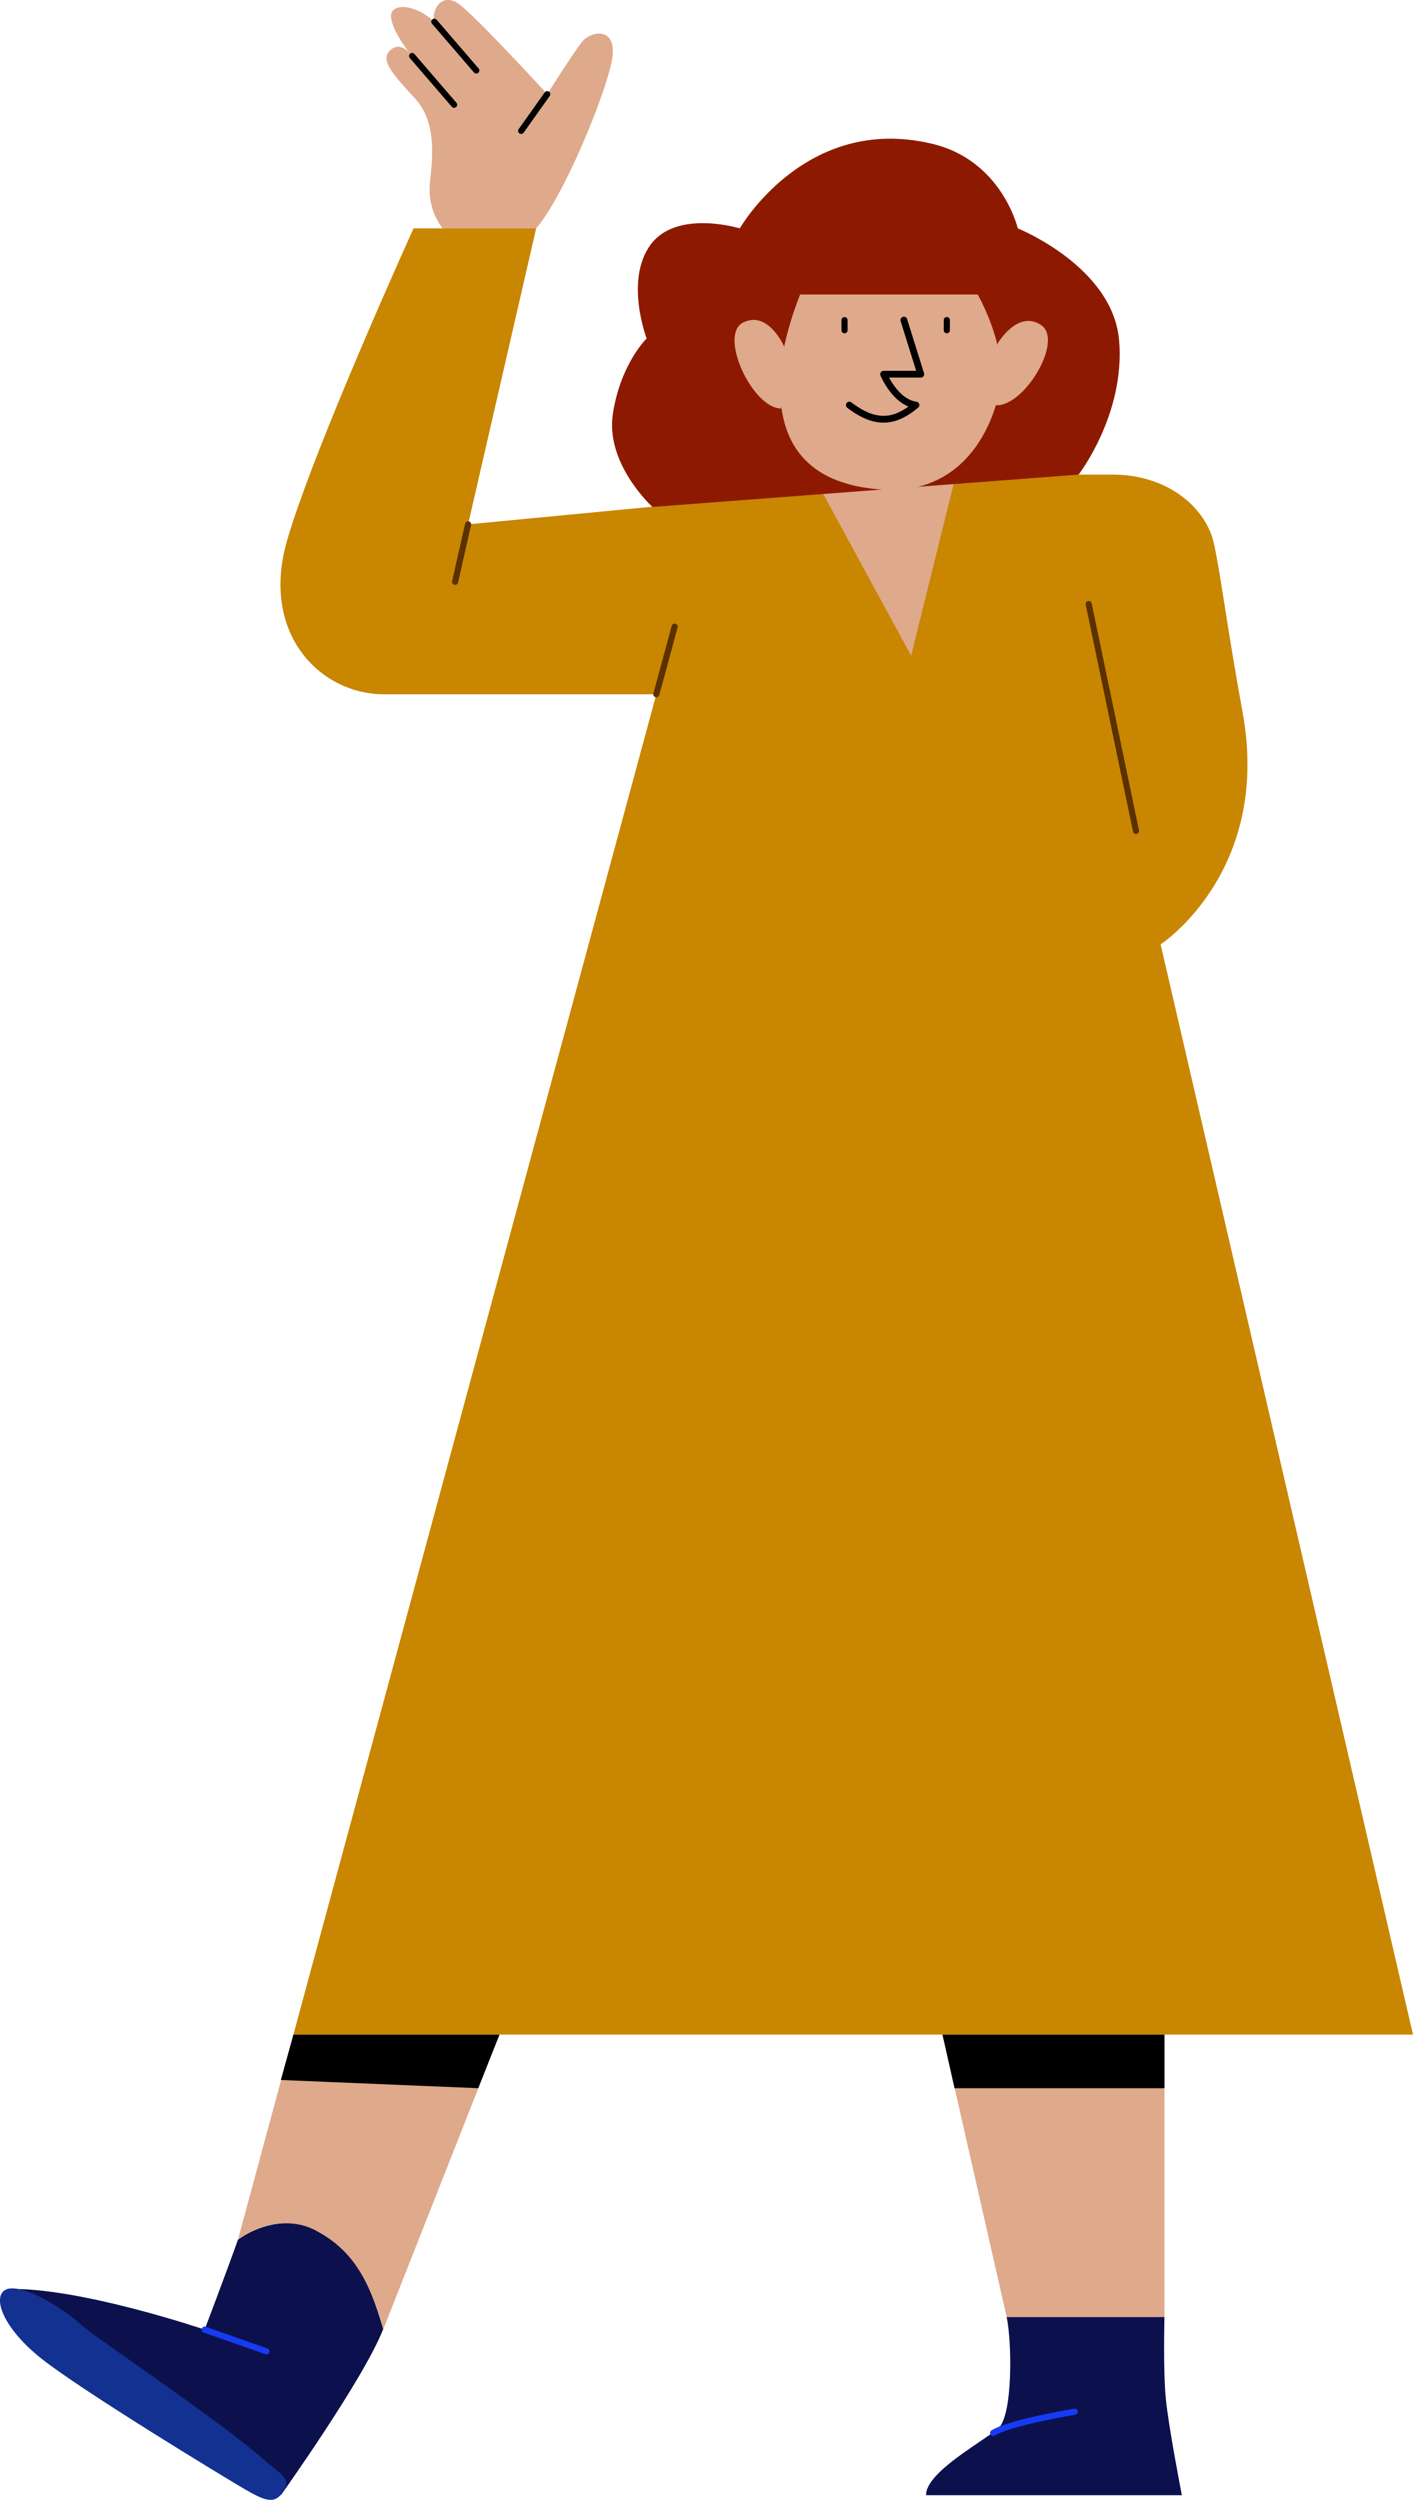 <svg width="416" height="736" viewBox="0 0 416 736" fill="none" xmlns="http://www.w3.org/2000/svg">
<g clip-path="url(#clip0_447:20356)">
<path fill-rule="evenodd" clip-rule="evenodd" d="M241.814 144.414L137.814 154.364L157.847 67.232H121.759C121.759 67.232 92.491 131.622 84.535 159.055C76.579 186.487 94.196 204.397 113.092 204.397H193.224L86.382 598.977H416L341.694 278.026C341.694 278.026 374.371 256.705 365.847 209.798C361.016 183.218 359.737 171.279 357.464 160.334C355.191 149.389 343.683 139.723 327.628 139.723H281.453L241.814 144.414Z" fill="#C98600"/>
<path fill-rule="evenodd" clip-rule="evenodd" d="M241.814 144.414L268.241 193.026L281.454 139.723L241.814 144.414Z" fill="#DFA98B"/>
<path fill-rule="evenodd" clip-rule="evenodd" d="M86.383 598.977L70.044 659.387C70.044 659.387 82.121 649.295 95.618 658.25C109.115 667.204 112.809 685.825 112.809 685.825L147.049 598.977H86.383Z" fill="#DFA98B"/>
<path fill-rule="evenodd" clip-rule="evenodd" d="M277.476 598.977L296.372 682.129H342.831V598.977H277.476Z" fill="#DFA98B"/>
<path fill-rule="evenodd" clip-rule="evenodd" d="M86.382 598.977L82.689 612.338L140.798 614.755L147.049 598.977H86.382Z" fill="black"/>
<path fill-rule="evenodd" clip-rule="evenodd" d="M277.476 598.977L281.027 614.755H342.831V598.977H277.476Z" fill="black"/>
<path fill-rule="evenodd" clip-rule="evenodd" d="M70.043 659.387C66.776 668.626 60.24 685.825 60.24 685.825C60.24 685.825 23.016 673.174 2.131 673.885C33.956 699.47 82.688 734.579 82.688 734.579C82.688 734.579 107.125 700.323 112.808 685.683C108.546 670.474 103.289 661.945 92.492 656.402C84.393 652.422 75.442 655.407 70.043 659.387Z" fill="#0C114D"/>
<path fill-rule="evenodd" clip-rule="evenodd" d="M2.131 673.885C-2.558 675.448 0.284 684.972 12.36 694.495C24.437 704.019 66.065 729.319 72.174 732.873C78.284 736.426 80.983 737.279 83.398 733.442C85.814 729.604 82.972 728.751 78.284 724.629C63.792 711.836 29.125 689.094 23.584 684.119C18.043 679.144 6.819 672.464 2.131 673.885Z" fill="#133191"/>
<path d="M60.24 685.825L78.426 692.221" stroke="#163BF3" stroke-width="1.8" stroke-linecap="round" stroke-linejoin="round"/>
<path fill-rule="evenodd" clip-rule="evenodd" d="M296.371 682.129C297.934 689.378 298.218 710.983 293.956 714.821C289.694 718.659 272.502 727.756 272.644 734.579H347.945C347.945 734.579 344.109 714.821 343.256 706.435C342.404 698.049 342.83 682.129 342.83 682.129H296.371Z" fill="#0C114D"/>
<path d="M316.405 709.988C316.405 709.988 297.508 713.115 292.394 716.243" stroke="#163BF3" stroke-width="1.8" stroke-linecap="round" stroke-linejoin="round"/>
<path fill-rule="evenodd" clip-rule="evenodd" d="M130.284 67.232C127.371 63.37 126.049 58.537 126.59 53.729C127.443 45.485 128.437 35.819 122.186 28.996C115.934 22.174 112.098 18.052 114.514 15.209C116.929 12.366 119.628 14.214 121.333 16.488C119.344 14.356 113.093 5.401 115.792 2.985C118.492 0.568 125.169 3.269 128.295 6.965C126.306 5.117 129.289 -3.838 135.967 1.848C142.645 7.533 161.115 27.717 161.115 27.717C161.115 27.717 168.361 16.204 171.202 12.508C174.044 8.813 182 7.818 180.153 17.767C178.306 27.717 166.087 57.709 157.847 67.232H130.284Z" fill="#DFA98B"/>
<path d="M121.333 16.488L133.694 30.844" stroke="black" stroke-width="1.8" stroke-linecap="round" stroke-linejoin="round"/>
<path d="M127.869 6.396L140.23 20.752" stroke="black" stroke-width="1.8" stroke-linecap="round" stroke-linejoin="round"/>
<path d="M161.115 27.717L153.442 38.52" stroke="black" stroke-width="1.8" stroke-linecap="round" stroke-linejoin="round"/>
<path fill-rule="evenodd" clip-rule="evenodd" d="M192.088 149.247C192.088 149.247 178.164 136.596 180.437 121.814C182.711 107.031 190.383 99.64 190.383 99.64C190.383 99.64 183.847 82.583 191.519 72.065C199.191 61.547 217.804 67.232 217.804 67.232C217.804 67.232 236.984 33.687 273.924 42.215C294.951 46.906 299.64 67.232 299.64 67.232C299.64 67.232 327.629 78.461 329.476 100.208C331.323 121.956 317.541 139.723 317.541 139.723L192.088 149.247Z" fill="#8D1A00"/>
<path fill-rule="evenodd" clip-rule="evenodd" d="M227.465 86.705H300.35C300.35 86.705 283.727 67.232 263.552 67.232C243.377 67.232 227.465 86.705 227.465 86.705Z" fill="#8D1A00"/>
<path fill-rule="evenodd" clip-rule="evenodd" d="M235.563 86.705C235.563 86.705 229.596 101.061 229.596 112.717C229.596 124.372 232.295 142.282 259.716 144.13C287.137 145.978 294.383 119.255 294.667 111.438C295.377 99.782 287.847 86.705 287.847 86.705H235.563Z" fill="#DFA98B"/>
<path fill-rule="evenodd" clip-rule="evenodd" d="M230.875 102.056C230.875 102.056 226.186 91.254 218.798 94.95C211.41 98.645 221.64 120.393 230.022 120.25C229.88 112.148 230.875 102.056 230.875 102.056Z" fill="#DFA98B"/>
<path fill-rule="evenodd" clip-rule="evenodd" d="M293.672 101.203C293.672 101.203 299.497 91.112 306.459 95.66C313.42 100.208 301.202 120.392 292.819 119.255C293.528 113.266 293.812 107.233 293.672 101.203Z" fill="#DFA98B"/>
<path d="M266.109 94.239L271.082 110.158H260.142C260.142 110.158 263.552 118.403 269.661 119.255C263.694 124.23 258.011 125.367 250.055 119.255" stroke="black" stroke-width="2" stroke-linecap="round" stroke-linejoin="round"/>
<path d="M248.634 94.239V97.224" stroke="black" stroke-width="1.8" stroke-linecap="round" stroke-linejoin="round"/>
<path d="M278.754 94.239V97.224" stroke="black" stroke-width="1.8" stroke-linecap="round" stroke-linejoin="round"/>
<path d="M137.815 154.364L133.979 171.278" stroke="#5B3100" stroke-width="1.8" stroke-linecap="round" stroke-linejoin="round"/>
<path d="M193.224 204.397L198.623 184.498" stroke="#5B3100" stroke-width="1.8" stroke-linecap="round" stroke-linejoin="round"/>
<path d="M320.524 177.817L334.448 244.623" stroke="#5B3100" stroke-width="1.8" stroke-linecap="round" stroke-linejoin="round"/>
</g>
<defs>
<clipPath id="clip0_447:20356">
<rect width="416" height="736" fill="white"/>
</clipPath>
</defs>
</svg>
